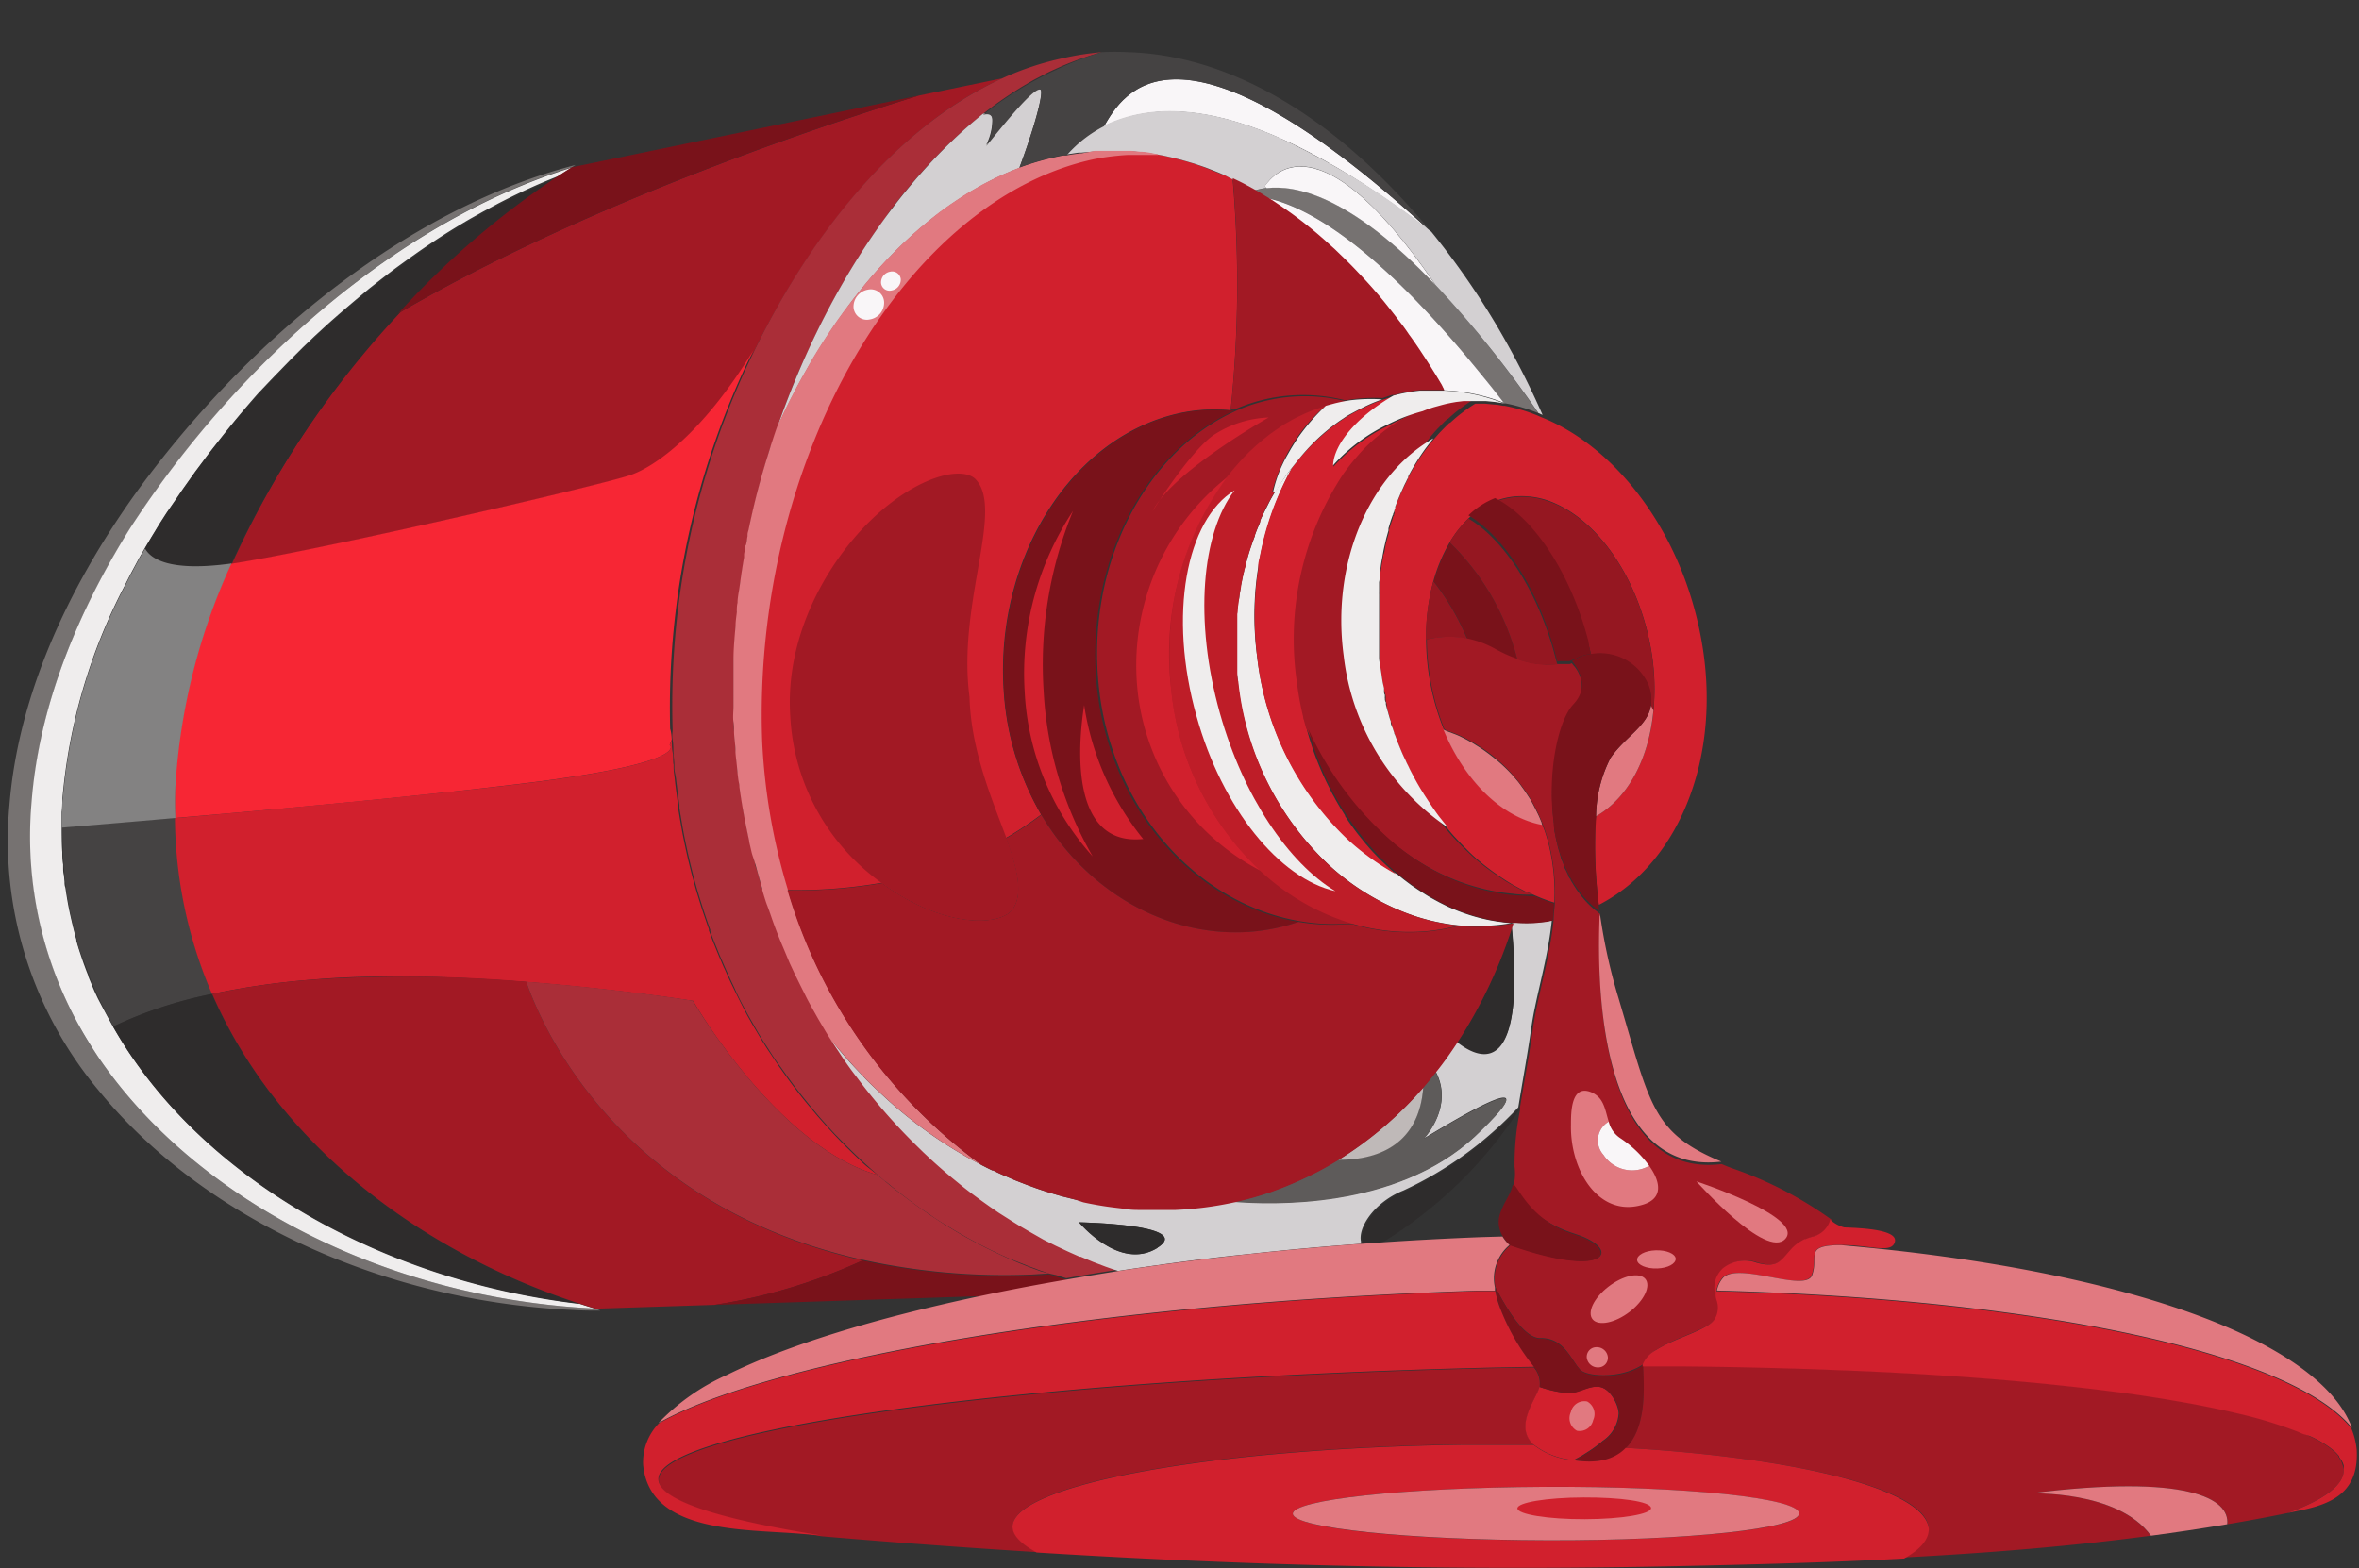 <svg xmlns="http://www.w3.org/2000/svg" viewBox="-0.647 -4.23 191.167 127.1"><rect x="-0.647" y="-4.23" width="191.167" height="127.1" fill="#333333" stroke="none"/><title>Depositphotos_86025594_06</title><g data-name="Layer 2"><g data-name="—ÎÓÈ_2"><path d="M122.31 49.21a11 11 0 0 1-1.83-.82 8 8 0 0 0-2.21-.83 20.09 20.09 0 0 0-2.73-4.67 13 13 0 0 1 1.25-3l.07-.12a20.08 20.08 0 0 1 5.45 9.44z" fill="#79121a"/><path d="M122.2 70.56h-.23a14 14 0 0 1-1.61.21 16.07 16.07 0 0 1-2.81 0 16.74 16.74 0 0 1-4.55-1.12 19.63 19.63 0 0 1-6-3.81 23.82 23.82 0 0 1-7.33-14.74c0-.27-.06-.54-.08-.81s0-.29 0-.43v-4.23c0-.21 0-.41.06-.61s0-.39.08-.59.05-.39.09-.58.06-.35.08-.52l.1-.51c.05-.26.11-.51.17-.76 0-.11 0-.21.08-.32l.21-.79c.07-.26.18-.62.29-.92.09-.26.18-.52.28-.77v-.06l.08-.22c.08-.22.17-.43.26-.64l.09-.21v-.11c.09-.22.19-.43.29-.63l.42-.84c.14-.28.29-.54.45-.81a19.75 19.75 0 0 1 1.38-1.99l.11-.15a25 25 0 0 0-2.88 15.4 24 24 0 0 0 7.38 14.76 20.14 20.14 0 0 0 4 2.89l.08.07.45.36.6.45.49.33.56.36.24.15.25.15.36.2.35.19.72.36.37.16.37.15a15 15 0 0 0 2.65.78l.58.1.59.08a6.46 6.46 0 0 0 .67.05z" fill="#efeded"/><path d="M98.65 10l.59.27a98.51 98.51 0 0 1-.16 18.75 13.64 13.64 0 0 0-3.36.09c-9.21 1.45-15.93 11.76-15 23.06a22.65 22.65 0 0 0 3 9.62 28.74 28.74 0 0 1-2.85 1.9c.89 2.51 1.42 4.53.48 5.81-1.11 1.3-5.11 1.29-9.32-1.35-.41-.25-.82-.53-1.23-.83a39.7 39.7 0 0 1-7.65.58 49.45 49.45 0 0 1-2.1-12.05c-.8-22.9 11.64-44.06 27-47.25a20.23 20.23 0 0 1 2.63-.32h2.43l.43.08.58.13.61.15.62.17.64.19.48.16c.26.09.52.18.79.29.55.23.97.4 1.39.55z" fill="#d1202d"/><path d="M124.13 108.05v.12c-.31 1.07-2.08 3.2-.49 4.67h-5.57c-20.52.26-36.92 3.28-36.64 6.73.06.68.73 1.33 1.95 2q-8.69-.54-17.41-1.28c-8.18-1.31-13.08-2.83-13.23-4.5-.38-4.14 29.93-8.23 67.63-9.13l3.28-.06a2 2 0 0 1 .48 1.45z" fill="#a21924"/><path d="M124 29.25a13.77 13.77 0 0 0-2.67-.79l-.14-.05c-.56-.73-1.15-1.48-1.77-2.25-4.76-5.88-10.93-12.29-16.42-14.08-.35-.12-.71-.21-1.06-.29l-.47-.29-.46-.27a5.66 5.66 0 0 1 1-.22c2.26-.26 6.64.49 13.67 7.84a88 88 0 0 1 8.32 10.4z" fill="#767271"/><path d="M115.33 14.56C100.48 3.19 93 4 88.82 6c1.55-2.65 5.86-10.23 26.18 8.28l.26.24z" fill="#f9f6f8"/><path d="M80.57 2.12C72.47 5.82 65.51 14 60.48 24.2c-4.12 6.69-8 9.46-10 10.11-2.26.74-22.55 5.48-31.22 7l-1.12.18a76 76 0 0 1 13.49-20.32c14.12-8.27 32-14.51 42.21-17.66z" fill="#a21924"/><path d="M47.61 101.84l.39.16c-.73 0-1.45 0-2.17-.05-15.9-.73-30.29-7.73-38.51-17.83A31.58 31.58 0 0 1 .12 61c.71-8.77 4.63-17.4 10.16-25.16 8.83-12.19 21.12-22.31 34-26.22.57-.17 1.14-.33 1.71-.48l-.28.18c-13.84 4.28-27 15.7-35.75 29.21-4.42 7-7.45 14.54-8 22.25A31.66 31.66 0 0 0 7.3 81.42C15.09 92.9 30.45 101 47.57 101.83z" fill="#767271"/><path d="M46.27 101.43c.43.14.87.28 1.3.4C30.45 101 15.09 92.9 7.3 81.42c-.28-.42-.55-.84-.81-1.27a31.6 31.6 0 0 1-4.58-19.34c.59-7.71 3.63-15.27 8-22.25C18.67 25.05 31.85 13.63 45.7 9.35c-.35.21-.7.44-1.05.67q-2.19.86-4.33 1.94l-.53.27-1.29.69-1 .56q-2.32 1.34-4.55 2.92l-.62.44-.62.45c-.62.45-1.23.92-1.84 1.4l-.61.48c-1.2 1-2.39 2-3.55 3.05l-.88.81-.93.89-.47.47-.56.56-.41.42-.69.71-.53.55-.95 1Q18.55 29.6 17 31.59l-.4.51c-.26.33-.51.66-.76 1l-.68.91-1 1.41-.62.91-.69 1-.36.56-.13.2c-.15.24-.3.48-.44.72-.29.47-.56.93-.84 1.4l-.47.82-.39.73c-.14.26-.28.52-.41.78l-.4.79a45.72 45.72 0 0 0-5 17.16c0 .37 0 .73-.06 1.1v1.24c0 .68 0 1.35.05 2 0 .32 0 .65.07 1v.22c0 .22 0 .44.06.65l.05.5c0 .17 0 .34.07.51.11.77.24 1.53.41 2.28s.3 1.3.48 1.94v.09c.09.31.18.62.28.92s.24.73.37 1.08.19.52.3.78a.2.2 0 0 0 0 .06c.12.31.25.61.38.92s.27.62.42.93q.6 1.15 1.23 2.29c6.74 11.85 21.18 20.48 37.74 22.45z" fill="#efeded"/><path d="M16.55 76.33a34.29 34.29 0 0 0-8 2.64q-.63-1.11-1.17-2.26c-.14-.31-.28-.61-.42-.93s-.26-.61-.38-.92a.2.2 0 0 1 0-.06l-.3-.78c-.1-.26-.28-.72-.42-1.08s-.2-.61-.28-.92v-.09c-.18-.64-.34-1.29-.48-1.94s-.3-1.51-.41-2.28c0-.17 0-.34-.07-.51l-.05-.5c0-.21 0-.43-.06-.65v-.22c0-.32-.05-.65-.07-1 0-.66-.06-1.33-.05-2 1.76-.15 5.08-.42 9.19-.78a36.68 36.68 0 0 0 2.97 14.28z" fill="#454343"/><path d="M46.26 101.42c-16.56-2-31-10.61-37.74-22.45a34.24 34.24 0 0 1 8-2.64C21.59 87.95 32.73 97 46.26 101.42z" fill="#2e2c2c"/><path d="M11.09 40.25c.27-.47.55-.94.84-1.4q.21-.36.44-.72l.13-.2.36-.56.69-1 .62-.91 1-1.41.68-.91c.25-.34.5-.67.76-1l.4-.51q1.56-2 3.27-3.87l.95-1 .53-.55.69-.71.41-.42.56-.56.47-.47.93-.89.88-.81a77.42 77.42 0 0 1 3.55-3.05l.61-.48c.61-.48 1.22-.95 1.84-1.4l.62-.45.62-.44q2.24-1.58 4.55-2.92l1-.56 1.29-.69.53-.27q2.14-1.08 4.33-1.94A76 76 0 0 0 18.1 41.46c-5.1.71-6.59-.46-7.01-1.21z" fill="#2e2c2c"/><path d="M70.47 91c-8.13-2.29-15-14.13-14.94-14.11s-17.89-2.86-31-1.71a62.32 62.32 0 0 0-8 1.15 36.68 36.68 0 0 1-3-14.25c7.92-.69 18.8-1.69 27.17-2.67 14.89-1.74 12.92-3.26 12.93-3.26l.17-.43c0 .36 0 .72.07 1.09s0 .63.07.94v.23c0 .3.06.6.09.9s.07.65.12 1 .09.73.15 1.09v.24c.06.41.13.81.2 1.21s.15.87.24 1.29c.17.85.36 1.7.57 2.52.11.45.24.91.36 1.35s.22.76.34 1.14.25.81.39 1.21.26.77.4 1.15v.11c.14.37.27.75.42 1.11s.31.78.48 1.16.24.58.38.86c.21.48.42.95.65 1.41.33.69.67 1.36 1 2l.18.34c.17.3.34.61.52.91s.48.82.73 1.22.36.58.56.87.39.59.59.88l.15.22.64.9q.34.48.7.94.6.8 1.25 1.56l.57.68.63.71.64.7.66.69c.13.14.27.28.42.42l.51.5.61.58c.16.16.34.32.52.47z" fill="#d1202d"/><path d="M69.28 97.93a45.28 45.28 0 0 1-12 3.6l-9.63.31c-.44-.12-.87-.26-1.3-.4C32.73 97 21.59 87.95 16.55 76.33a62.32 62.32 0 0 1 8-1.15 114.2 114.2 0 0 1 17.45.16c1.58 4.56 8.19 18.27 27.28 22.59z" fill="#a21924"/><path d="M88.64 0a24.25 24.25 0 0 0-3.7 1.34c-.31.14-.62.28-.92.44l-.9.47-.69.4-.2.12-.17.1-.54.34-.3.2a29.81 29.81 0 0 0-2.43 1.77l-.68.56c-.62.53-1.24 1.09-1.84 1.67l-.65.64-.14.15c-.24.24-.46.48-.7.73-.26.27-.51.55-.76.83-.25.29-.5.57-.75.86-.24.28-.47.56-.7.84l-.07.09-.68.86c-.24.31-.48.63-.71 1l-.29.41c-.37.51-.73 1-1.08 1.54a62.24 62.24 0 0 0-4.88 8.8c-.15.33-.31.67-.46 1-.38.85-.74 1.72-1.08 2.6s-.62 1.65-.91 2.49c-.13.36-.25.73-.37 1.1l-.24.65q-.15.46-.28.92c-.06.21-.13.41-.18.61q-.74 2.47-1.27 5.08l-.1.48a.83.83 0 0 0 0 .11c-.06.27-.11.54-.16.82a1.55 1.55 0 0 0 0 .21c0 .17-.06.34-.09.51-.08.46-.16.91-.23 1.37s-.14.9-.19 1.34-.1.8-.15 1.2c0 .2 0 .41-.06.61s0 .12 0 .18c0 .35-.06.71-.1 1.06-.08 1-.14 1.91-.17 2.87v3.28a1.39 1.39 0 0 0 0 .14v1.46c0 .46 0 .74.06 1.11.06.88.13 1.74.23 2.6 0 .19 0 .37.06.55.11.94.25 1.88.41 2.8 0 .25.08.48.13.72q.17 1 .39 1.92c.08.35.16.69.24 1l.21.81c0 .19.1.38.15.56.13.45.25.89.38 1.33s.28.88.42 1.31.24.69.36 1 .23.63.34.94.24.62.37.94.28.68.42 1l.38.86.43.92c.14.31.29.61.45.91l.4.8c.17.33.35.66.53 1l.49.87.49.83c.16.28.33.56.51.83.22.34.44.68.66 1q.64 1 1.31 1.87l.57.75a47.4 47.4 0 0 0 4.53 5.1l.47.46.62.58q.84.77 1.71 1.49l.55.45.33.27c.53.42 1.06.81 1.6 1.2l.59.42.7.48.79.5c.31.2.62.39.93.58l.91.53 1 .57c.33.17.66.34 1 .5l1 .47 1 .45 1 .42c.34.13.68.26 1 .38l.51.18.49.17c-1.43.22-2.82.45-4.18.69l-.17-.05-.64-.2-.54-.12-.74-.25-1-.37-.85-.34-.82-.32-.63-.29c-.62-.29-1.24-.59-1.85-.92l-.61-.33c-.4-.22-.8-.45-1.21-.69l-.57-.35c-.49-.3-1-.6-1.43-.93-1-.64-1.9-1.33-2.81-2.05l-.73-.6-.16-.1-.52-.46-.74-.66-.52-.47-.61-.58-.51-.5-.42-.42-.68-.69-.64-.7-.63-.71-.57-.68q-.64-.77-1.25-1.56c-.24-.31-.47-.62-.7-.94s-.43-.6-.64-.9l-.15-.19c-.2-.29-.4-.58-.59-.88s-.37-.58-.56-.87-.5-.81-.73-1.22-.35-.61-.52-.91c-.06-.11-.13-.22-.18-.34-.37-.66-.71-1.33-1-2-.23-.47-.44-.93-.65-1.41-.13-.28-.25-.57-.38-.86s-.32-.77-.48-1.16-.29-.74-.42-1.11v-.11c-.14-.38-.27-.77-.4-1.15s-.26-.8-.39-1.21-.23-.76-.34-1.14-.25-.9-.36-1.35c-.21-.83-.4-1.67-.57-2.52-.09-.43-.17-.86-.24-1.29s-.14-.8-.2-1.21v-.24c-.05-.36-.11-.72-.15-1.09s-.08-.64-.12-1S54 58.28 54 58v-.23c0-.31-.05-.62-.07-.94s0-.72-.07-1.09 0-.57 0-.85a65.44 65.44 0 0 1 6.62-30.69c5-10.25 12-18.38 20.09-22.08a23.82 23.82 0 0 1 5-1.65A22.08 22.08 0 0 1 88.64 0z" fill="#aa2e38"/><path d="M124.36 29.4l-.34-.15a87.78 87.78 0 0 0-8.34-10.39c-10.16-14.92-13.75-8-13.83-8l.15.14a5.64 5.64 0 0 0-1 .22c-.29-.16-.58-.32-.87-.47s-.58-.29-.87-.43l-.61-.32c-.41-.19-.84-.36-1.26-.52-.26-.11-.53-.2-.79-.29l-.48-.16-.64-.19-.62-.17-.61-.15-.58-.13-.43-.08c-.47-.08-.94-.15-1.4-.2l-.71-.07h-2.98l-1.15.1h-.23l-1 .15a10.2 10.2 0 0 1 3-2.32C91.61 4.59 96 3.85 103 6.92a61.28 61.28 0 0 1 12.35 7.64 63.49 63.49 0 0 1 5.57 8.07 68.83 68.83 0 0 1 3.44 6.77z" fill="#d3d0d2"/><path d="M121.21 28.41a14.59 14.59 0 0 0-4.82-1l-.18-.31-.45-.75-.46-.74q-.4-.63-.81-1.25t-.8-1.16l-.12-.16c-.23-.33-.47-.66-.72-1l-.11-.14c-.27-.36-.55-.72-.83-1.07l-.39-.49-.4-.48-.58-.67-.6-.66-.52-.55c-.38-.41-.76-.8-1.16-1.18l-.57-.55-.11-.11-1-.9-.13-.11c-.36-.31-.73-.62-1.09-.91-.2-.16-.39-.32-.6-.47l-.6-.45c-.4-.29-.79-.57-1.2-.84l-.51-.34-.5-.32c.35.08.71.18 1.06.29 5.48 1.79 11.66 8.2 16.42 14.08.63.76 1.22 1.51 1.78 2.24z" fill="#f9f6f8"/><path d="M125.17 70.38c-.18 0-.36.07-.55.09l-.72.08a12.41 12.41 0 0 1-1.69 0h-.23l-.11.35c1.1 11.85-2.35 10.86-4.4 9.26-.56.85-1.14 1.68-1.77 2.46 1.44 2.71-.73 5.18-.94 5.41.47-.26 11.49-7.16 4.14-.2-6.45 6-16.71 5.53-19.53 5.31a28 28 0 0 1-4.78.62H91.8c-.43 0-.87 0-1.3-.09l-1-.12c-.8-.1-1.59-.24-2.38-.41l-.63-.14-1-.25q-1.1-.3-2.19-.68l-.69-.25-.9-.35-.17-.07-.81-.35c-.31-.13-.61-.27-.9-.42h-.07c-.29-.13-.57-.28-.86-.43a36.44 36.44 0 0 1-6.62-4.42q-.65-.54-1.27-1.12l-.24-.22c-.49-.46-1-.92-1.44-1.4l-.72-.76c-.46-.49-.9-1-1.33-1.51l-.63-.77c.22.34.44.68.66 1q.64 1 1.31 1.87l.57.75a47.4 47.4 0 0 0 4.53 5.1l.47.46.62.58q.84.77 1.71 1.49l.55.45.33.27c.53.42 1.06.81 1.6 1.2l.59.42.7.48.79.5c.31.2.62.39.93.58l.91.53 1 .57 1 .5 1 .47.92.41h.09l1 .42 1 .38.51.18.51.17c3.38-.51 6.92-1 10.59-1.37q4.43-.49 9.1-.83a.44.44 0 0 1 0-.12.31.31 0 0 1 0-.07c-.21-1 .78-2.74 2.75-3.81a6.54 6.54 0 0 1 .69-.32 30 30 0 0 0 9.31-6.74c.34-2.08.77-4.43 1.06-6.48.36-2.55 1.33-5.48 1.66-8.7zm-32 26.53c-3.08 1.92-6.35-2.07-6.35-2.07s9.38.16 6.31 2.07z" fill="#d3d0d2"/><path d="M81.95 9.39c-8.18 3.12-15.05 11-19.6 21C66.06 19.7 72 10.63 79 5c.48-.12.81 0 .77.53a4.48 4.48 0 0 1-.51 2c.86-1.05 3.88-4.9 4.4-4.56.34.31-.66 3.64-1.71 6.42z" fill="#d3d0d2"/><path d="M93.19 8.33h-2.44a20.23 20.23 0 0 0-2.63.32c-15.4 3.19-27.84 24.35-27 47.25a49.4 49.4 0 0 0 2.1 12.05 42.36 42.36 0 0 0 15.7 22.26 36.44 36.44 0 0 1-6.62-4.42q-.65-.54-1.27-1.12l-.24-.22c-.49-.45-1-.92-1.44-1.4l-.72-.76c-.45-.49-.89-1-1.33-1.51l-.65-.78q-.27-.42-.51-.83l-.49-.83-.49-.87c-.18-.33-.36-.65-.53-1l-.4-.8c-.15-.3-.3-.61-.45-.91l-.43-.92L63 73c-.14-.34-.29-.68-.42-1s-.25-.62-.37-.94-.23-.62-.34-.94-.24-.69-.36-1-.26-.79-.38-1.19v-.12c-.13-.44-.26-.89-.38-1.33l-.17-.62-.28-.86c-.09-.34-.16-.69-.24-1v-.08q-.18-.84-.35-1.7c-.17-.88-.32-1.77-.44-2.68 0-.18-.05-.36-.08-.55s-.08-.65-.11-1-.1-.83-.13-1.26v-.12c0-.4-.07-.81-.1-1.22s0-.74-.06-1.11 0-.85 0-1.28V49.35c0-1 .09-1.91.17-2.87 0-.36.06-.71.1-1.06v-.18c0-.06 0-.4.06-.6 0-.4.09-.81.15-1.21s.12-.9.19-1.34c.06-.39.12-.77.19-1.15v-.23c0-.08.06-.32.08-.47s0-.2.06-.29.09-.49.14-.73a.83.83 0 0 1 0-.11c0-.16.07-.32.1-.48.27-1.29.57-2.57.92-3.83q.17-.62.35-1.22c.15-.52.31-1 .48-1.57.05-.18.11-.35.17-.53.12-.37.24-.73.37-1.1.29-.64.59-1.27.9-1.9.1-.21.21-.42.32-.62l.13-.26c.14-.27.28-.54.43-.81s.32-.59.49-.88l.51-.91q.78-1.31 1.61-2.54l.46-.68.1-.14.44-.61.16-.21.43-.57.16-.21.51-.64.59-.73.6-.7c.41-.46.82-.92 1.24-1.35l.52-.53.17-.17.49-.48.1-.09.65-.6.65-.57.69-.57.58-.46q.61-.47 1.24-.9l.36-.24c.4-.27.81-.53 1.23-.78l.42-.24.42-.24.62-.32.71-.35.37-.17.8-.34.51-.2a22.06 22.06 0 0 1 3.61-1h.23c.37-.07.74-.12 1.11-.17H87l1.07-.2h2.98l.71.07c.47 0 .94.12 1.4.2z" fill="#e17980"/><path d="M53.79 55.71l-.17.43s2 1.52-12.93 3.26c-8.36 1-19.25 2-27.17 2.67v-2.6a50.63 50.63 0 0 1 4.53-18l1.12-.18c8.67-1.5 29-6.24 31.22-7 2-.65 5.93-3.41 10-10.11a65.44 65.44 0 0 0-6.73 30.66c.1.31.11.59.13.87z" fill="#f72634"/><path d="M13.57 59.47q-.06 1.31 0 2.6c-4.11.36-7.43.64-9.19.78v-1.24c0-.37 0-.73.06-1.1a45.72 45.72 0 0 1 5-17.16l.4-.79.41-.78.39-.73.47-.82c.43.8 1.92 1.92 7 1.21a50.61 50.61 0 0 0-4.54 18.03z" fill="#838282"/><path d="M84.41 99c-.52 0-1.07.06-1.65.08a53.68 53.68 0 0 1-13.48-1.2C50.19 93.61 43.58 79.9 42 75.34c7.54.57 13.5 1.54 13.5 1.54S62.34 88.71 70.47 91l.54.46.14.11c.24.21.48.4.73.6.92.72 1.85 1.41 2.81 2.05.48.33.95.63 1.43.93l.57.35c.4.24.8.47 1.21.69l.61.33c.61.33 1.23.63 1.85.92l.63.29.85.37.85.34 1 .37z" fill="#aa2e38"/><path d="M85.86 99.5q-3.61.62-6.93 1.32l-21.69.71a45.32 45.32 0 0 0 12-3.6 53.68 53.68 0 0 0 13.48 1.2c.58 0 1.13 0 1.65-.08l.64.21.64.2z" fill="#79121a"/><path d="M73.84 3.51c-10.25 3.15-28.09 9.4-42.21 17.66A69 69 0 0 1 44.64 10c.35-.23.7-.45 1.05-.67z" fill="#79121a"/><path d="M71 20.25a1.38 1.38 0 0 1-1.16 1.41 1.08 1.08 0 0 1-1.32-1 1.4 1.4 0 0 1 1.15-1.41 1.08 1.08 0 0 1 1.33 1z" fill="#f9f6f8"/><path d="M72.35 18.41a.89.89 0 0 1-.74.9.69.69 0 0 1-.86-.62.89.89 0 0 1 .74-.9.7.7 0 0 1 .86.62z" fill="#f9f6f8"/><path d="M115.29 14.52l-.26-.24C94.68-4.23 90.37 3.35 88.82 6a10.22 10.22 0 0 0-3 2.33h-.23a22.06 22.06 0 0 0-3.61 1C83 6.61 84 3.28 83.68 3.05c-.52-.34-3.53 3.5-4.4 4.56a4.48 4.48 0 0 0 .51-2c0-.55-.29-.65-.77-.53a29 29 0 0 1 5.92-3.65A24.4 24.4 0 0 1 88.64 0a21.07 21.07 0 0 1 2.12 0c8 .23 16.14 4.92 23.23 13 .44.48.88 1 1.3 1.52z" fill="#454343"/><path d="M115.67 18.86c-7-7.35-11.41-8.1-13.67-7.84l-.16-.17c.08.06 3.67-6.92 13.83 8.01z" fill="#f9f6f8"/><path d="M93.13 96.91c-3.08 1.92-6.35-2.07-6.35-2.07s9.42.16 6.35 2.07z" fill="#2e2c2c"/><path d="M122.8 85.2l-.38.58a35.2 35.2 0 0 1-11.1 10.73l-1.56.11a.44.44 0 0 1 0-.12.31.31 0 0 1 0-.07c-.21-1 .78-2.74 2.75-3.81a6.54 6.54 0 0 1 .69-.32 30 30 0 0 0 9.31-6.74z" fill="#2e2c2c"/><path d="M118.89 87.88c-6.45 6-16.71 5.53-19.53 5.31.45-.1.89-.21 1.33-.33l.46-.13.59-.18.58-.19.57-.21.57-.22q1.14-.45 2.23-1l.51-.26c.55-.29 1.08-.59 1.61-.92 2.43 0 6.51-.7 6.88-5.88.35-.39.68-.8 1-1.22 1.44 2.71-.73 5.18-.94 5.41.47-.24 11.49-7.13 4.14-.18z" fill="#5e5b5a"/><path d="M114.69 83.89c-.37 5.18-4.45 5.91-6.88 5.88a29.93 29.93 0 0 0 6.88-5.88z" fill="#bfb9b8"/><path d="M121.86 71c1.1 11.85-2.35 10.86-4.4 9.26a38.92 38.92 0 0 0 4.4-9.26z" fill="#2e2c2c"/><path d="M104.59 70.49a15.71 15.71 0 0 1-3.84.8c-6.93.54-13.38-3.37-17-9.47a22.65 22.65 0 0 1-3-9.62c-.91-11.29 5.81-21.61 15-23.06a13.64 13.64 0 0 1 3.36-.09h.3l-.32.15C92 32.58 87.28 41.56 88.23 51.34a23.78 23.78 0 0 0 1.05 5c2.4 7.45 8.34 12.97 15.31 14.15z" fill="#79121a"/><path d="M87.9 65.18a21.57 21.57 0 0 1-5.51-13.36 23.84 23.84 0 0 1 3.92-14.64 32.82 32.82 0 0 0-2.38 14.64 29.9 29.9 0 0 0 3.97 13.36z" fill="#d1202d"/><path d="M108.37 28.34l-.4.08-.39.09-.52.14-.25.07-.29.09a13.09 13.09 0 0 0-1.46.56l-.4.19q-.39.19-.76.4l-.39.22c-.36.21-.7.44-1 .69-.17.12-.33.24-.49.37l-.22.17-.42.36c-.18.16-.37.32-.54.49a4.62 4.62 0 0 0-.34.33l-.33.33-.41.45-.45.52-.47.59c-.23.29-.44.59-.65.9l-.44.68c-.15.23-.29.46-.42.7s-.27.48-.4.72-.25.49-.38.74l-.35.76-.22.52v.12c0 .11-.09.23-.13.34l-.16.43a23.64 23.64 0 0 0-.82 2.8c0 .16-.08.33-.11.49-.09.4-.16.81-.23 1.22 0 .25-.08.5-.11.74s-.06.52-.09.78v.31c0 .27 0 .54-.06.8s0 .5 0 .76a.58.58 0 0 0 0 .06.27.27 0 0 1 0 .07v.57q0 .92.08 1.86c0 .28 0 .57.08.85a23.24 23.24 0 0 0 7.19 14.62 19 19 0 0 0 7.47 4.3h-.4a16.14 16.14 0 0 1-3.95-.18c-7-1.18-12.92-6.7-15.3-14.13a23.78 23.78 0 0 1-1.05-5c-1-9.77 3.75-18.76 10.82-22.1l.32-.15a13.77 13.77 0 0 1 9-.74z" fill="#a21924"/><path d="M117.55 70.79a15.67 15.67 0 0 1-2.76.47 16.34 16.34 0 0 1-5.85-.62 19 19 0 0 1-7.47-4.3 23.24 23.24 0 0 1-7.2-14.64 25.78 25.78 0 0 1-.15-3.35 24 24 0 0 1 4-13c.21-.31.42-.6.65-.9l.47-.59.45-.52.41-.45.33-.33a4.62 4.62 0 0 1 .34-.33c.18-.17.36-.34.54-.49l.42-.36.22-.17c.16-.13.32-.26.49-.37.34-.25.68-.48 1-.69l.39-.22q.37-.22.76-.4l.4-.19a13.09 13.09 0 0 1 1.46-.56l.29-.09a13.79 13.79 0 0 0-4.29 6.95h.2c-.15.26-.31.54-.45.81s-.29.55-.42.84-.2.42-.29.63v.11l-.09.21c-.09.21-.18.43-.26.64l-.08.22a.23.23 0 0 0 0 .06c-.1.25-.19.51-.28.77-.1.3-.2.61-.29.92s-.15.52-.21.79c0 .11-.05.21-.08.32-.06.25-.12.5-.17.76l-.1.51c0 .17-.06.35-.08.52s-.07.38-.09.58-.05.39-.08.59 0 .4-.06.61v4.66c0 .14 0 .54.08.81a23.83 23.83 0 0 0 7.3 14.84 19.63 19.63 0 0 0 6 3.81 16.77 16.77 0 0 0 4.55 1.14z" fill="#be1d28"/><path d="M114.66 29.12h-.09l-.42.19a10.49 10.49 0 0 0-1.08.56l-.33.2c-.25.16-.5.32-.74.5l-.38.29a14.81 14.81 0 0 0-1.84 1.71l-.26.3-.52.63-.14.18c-.15.2-.3.39-.43.59l-.28.41c-.05.08-.11.16-.15.24s-.25.39-.36.59l-.31.54a20.71 20.71 0 0 0-1.33 2.81c-.06.13-.1.26-.15.4l-.09.25c-.1.28-.19.58-.28.87s-.09.3-.13.45a23.81 23.81 0 0 0-.61 2.77c0 .17-.05.34-.08.52s-.07.56-.1.84 0 .4-.06.6 0 .6-.06.9v2.9a.36.36 0 0 1 0 .06c0 .27 0 .54.07.81a.77.77 0 0 0 0 .12c0 .29.06.58.1.88s.08.58.13.86v.22c0 .25.09.5.14.74a.4.4 0 0 0 0 .07c0 .21.08.41.13.62v.16c0 .11 0 .21.08.31s.11.45.17.66 0 0 0 .05c.07.25.14.5.22.75s.16.51.24.76a24.796 24.796 0 0 0 .91 2.27c.1.22.18.39.28.59l.42.84.16.28c.09.19.2.36.3.54l.16.27.4.64v.06c.18.27.36.54.55.8s.38.52.59.78l.54.67.15.17c.17.2.34.39.52.58l.06.06c.21.22.42.44.64.65s.72.67 1.09 1a20.07 20.07 0 0 1-4-2.89A24 24 0 0 1 101.23 49a26.36 26.36 0 0 1-.12-5.35c.05-.6.12-1.18.21-1.76v-.29c0-.28.1-.56.15-.83a23.39 23.39 0 0 1 2.6-7.11l.2-.25.28-.35a16.85 16.85 0 0 1 1.84-1.92l.31-.27.36-.3c.37-.29.74-.57 1.13-.82.2-.14.42-.27.63-.39s.63-.36 1-.52a12.74 12.74 0 0 1 1.54-.65l.48-.16.29-.09h.19c-2.9 1.65-4.84 3.91-4.91 5.66a14 14 0 0 1 4.46-3.33 15.08 15.08 0 0 1 2.79-1.15z" fill="#d1202d"/><path d="M110.92 49.18c0 .23.05.46.09.69s.1.64.15 1 .1.54.16.8.08.37.12.55a.17.17 0 0 0 0 .06.29.29 0 0 0 0 .09.27.27 0 0 0 0 .12c0 .11 0 .22.08.34v.16c.06.23.12.46.19.69a1 1 0 0 0 .05.18c0 .17.1.34.16.52a.32.32 0 0 0 0 .1c0 .13.08.26.13.38s.08.25.13.38l.07.2c.2.56.42 1.1.65 1.63l.14.3.08.16c.05.12.11.25.17.36l.08.16c.09.2.19.39.29.58s.28.53.43.79.27.47.42.69l.08.14q.2.34.43.66c.32.49.66 1 1 1.4.18.23.36.45.54.67s.47.55.72.81l.32.34c.12.12.23.24.35.35.35.35.71.68 1.07 1l.39.32.14.11.17.13.36.27.55.39.56.37c.19.13.38.24.57.35l.58.32.52.27h.07l.6.27h-.12c-.49 0-1 0-1.44-.07a15.82 15.82 0 0 1-2.38-.39c-.46-.11-.91-.24-1.34-.38a17.51 17.51 0 0 1-3.84-1.8c-.27-.17-.54-.34-.81-.53l-.4-.28c-.25-.19-.51-.38-.75-.57a26.81 26.81 0 0 1-7.27-9.52 25.54 25.54 0 0 1-.73-3.65 24.29 24.29 0 0 1 3.73-16.86 16.86 16.86 0 0 1 1.1-1.41l.26-.3a14.81 14.81 0 0 1 1.84-1.71c.12-.1.25-.2.38-.29s.49-.34.74-.5l.33-.2a10.49 10.49 0 0 1 1.08-.56l.42-.19.5-.19.45-.15.25-.07.51-.14.32-.08.39-.08.4-.07.58-.07a10 10 0 0 1 1-.05 12 12 0 0 0-1.07.74c-.17.13-.34.26-.5.4s-.31.27-.46.41h-.05c-.15.14-.31.29-.45.44l-.35.36c-.2.21-.39.43-.57.65l-.33.42-.3.39a18.24 18.24 0 0 0-1.41 2.28v.08a3.27 3.27 0 0 0-.17.34c-.08.15-.15.29-.22.45s-.16.34-.23.51l-.08.19-.08.19-.27.68a.47.47 0 0 0 0 .12l-.07.18v.07c0 .06-.05.13-.07.19s0 .11-.06.17l-.09.26c-.09.25-.16.51-.24.77v.17l-.15.54c-.05.18-.08.33-.12.5s-.11.46-.15.69a3.84 3.84 0 0 0-.07.38c-.05.25-.1.51-.13.76s-.06.42-.09.62a1.17 1.17 0 0 0 0 .14v.11s0 .3-.05.45v.79a.58.58 0 0 0 0 .1.39.39 0 0 0 0 .08v4.88c0 .33.01.43.02.51z" fill="#a21924"/><path d="M94.27 51.7a23.24 23.24 0 0 0 7.19 14.62 18.67 18.67 0 0 1-9.92-14.58 19.45 19.45 0 0 1 7.24-17.27 24.13 24.13 0 0 0-4.51 17.23z" fill="#d1202d"/><path d="M92 63.78h-.08c-6.48.6-4.93-9.41-4.71-10.86A22.65 22.65 0 0 0 92 63.78z" fill="#d1202d"/><path d="M92.77 37.18s2.88-4.64 4.86-6.1a8.72 8.72 0 0 1 4.53-1.47s-7.79 4.39-9.39 7.57z" fill="#d1202d"/><path d="M107.57 68c-4.51-1-9.17-6.68-11.25-14.17C94 45.6 95.48 37.9 99.4 35.51c-2.66 3.44-3.31 10.53-1.18 18.1 1.89 6.71 5.54 12.1 9.35 14.39z" fill="#efeded"/><path d="M111.36 28.14a12.74 12.74 0 0 0-1.54.65c-.33.16-.65.33-1 .52s-.42.25-.63.39c-.39.25-.76.53-1.13.82l-.36.3-.31.27a16.6 16.6 0 0 0-1.8 1.91l-.28.35-.2.25-.11.13a19.57 19.57 0 0 0-1.28 1.92h-.2a10.7 10.7 0 0 1 1.16-3l.32-.56.28-.45.19-.29.11-.16a16.55 16.55 0 0 1 2.21-2.53l.25-.07.52-.14.39-.09.4-.08.36-.06a13.63 13.63 0 0 1 2.65-.08z" fill="#efeded"/><path d="M121.34 28.46h-.12l-.72-.11-.72-.07h-1.84l-.58.07-.4.07-.39.08-.32.08-.51.14-.25.07-.45.15-.41.16a15 15 0 0 0-2.79 1.06 14 14 0 0 0-4.46 3.33c.07-1.76 2-4 4.9-5.66.33-.09.66-.17 1-.23l.54-.1.6-.07h1.9a14.61 14.61 0 0 1 4.82 1z" fill="#efeded"/><path d="M137.22 47.58c1.72 9.44-1.75 17.92-7.93 21.33l-.37.2a38 38 0 0 1-.3-5.46c0-.61 0-1.19.08-1.73 2.54-1.43 4.28-4.62 4.65-8.58a18.59 18.59 0 0 0-.21-5c-1-5.62-4.14-10.13-7.68-11.73a6.52 6.52 0 0 0-3.57-.58 6 6 0 0 0-1.37.35 6.62 6.62 0 0 0-2.16 1.4 9.16 9.16 0 0 0-1.52 1.93l-.07.13a12.94 12.94 0 0 0-1.25 3 17.47 17.47 0 0 0-.6 4.74 19.88 19.88 0 0 0 1.42 7.28c1.68 4.13 4.7 7.13 8 7.73 0 .12.09.24.13.36a12.84 12.84 0 0 1 .42 1.41 16.62 16.62 0 0 1 .42 4.57l-.38-.12-.15-.05-.53-.2-.52-.22-.6-.27h-.07l-.52-.27-.58-.31-.57-.35-.56-.37-.55-.39-.36-.27-.17-.13-.14-.11-.39-.32c-.37-.31-.73-.64-1.07-1-.12-.11-.23-.23-.35-.35l-.32-.34c-.25-.26-.49-.53-.72-.81s-.36-.44-.54-.67c-.35-.45-.69-.92-1-1.4l-.43-.66-.08-.14c-.14-.23-.28-.46-.42-.7s-.29-.52-.42-.79-.2-.38-.29-.58l-.08-.15-.17-.36-.08-.16-.14-.3c-.23-.54-.45-1.08-.65-1.63 0-.07-.05-.13-.07-.2s-.09-.25-.13-.38-.09-.25-.13-.38a.37.37 0 0 1 0-.1 5.29 5.29 0 0 1-.16-.52 1.15 1.15 0 0 1-.05-.18c-.07-.23-.13-.46-.19-.69v-.16c0-.12-.06-.23-.08-.34a.29.29 0 0 1 0-.12.26.26 0 0 1 0-.09.2.2 0 0 1 0-.06c0-.18-.08-.37-.12-.55s-.11-.53-.15-.8-.11-.64-.15-1-.06-.46-.09-.69V44.12a.33.33 0 0 1 0-.08.55.55 0 0 1 0-.1v-.79c0-.15 0-.3.05-.45v-.11a1.26 1.26 0 0 1 0-.14c0-.2.06-.41.09-.62s.08-.51.13-.76 0-.26.07-.38.1-.46.15-.69.08-.34.12-.5l.15-.54v-.17c.07-.26.15-.52.24-.77l.09-.26c0-.06 0-.11.06-.17s0-.13.07-.19v-.26a.47.47 0 0 1 0-.12c.09-.23.17-.46.27-.68l.08-.19.08-.19c.07-.17.15-.34.23-.51s.14-.3.22-.45a3.37 3.37 0 0 1 .17-.34.28.28 0 0 1 0-.08 18.09 18.09 0 0 1 1.41-2.28l.3-.39.33-.42c.19-.22.38-.44.57-.65l.35-.36c.15-.15.3-.3.45-.44h.05c.15-.14.31-.28.46-.41s.33-.27.5-.4a12.17 12.17 0 0 1 1.07-.74h.81l.73.07c.24 0 .48.06.72.1h.12a13.84 13.84 0 0 1 2.67.79l.34.15c6.04 2.4 11.36 9.32 12.93 17.98z" fill="#d1202d"/><path d="M124.32 62.63c-3.29-.61-6.3-3.6-8-7.73a3.75 3.75 0 0 0 .47.2l.45.17c.18.07.37.15.56.25l.4.2.5.28.35.22.27.17c.31.2.63.44.95.69a12.94 12.94 0 0 1 1.73 1.61l.32.38c.1.12.2.25.29.38s.2.27.3.42.25.38.38.58.22.37.32.56.27.53.4.8.17.4.26.6z" fill="#e17980"/><path d="M133.13 48.37a18.58 18.58 0 0 1 .21 5l-.2-.4a3.22 3.22 0 0 0-.24-1.65 4.27 4.27 0 0 0-4.62-2.51c-.06-.28-.13-.56-.21-.84-1.5-5.65-4.57-10.06-7.56-11.53a6 6 0 0 1 1.37-.35c4.82-.69 9.93 4.8 11.25 12.28z" fill="#951721"/><path d="M118.24 47.55a7.61 7.61 0 0 0-3.33.07 17.4 17.4 0 0 1 .6-4.74 20.1 20.1 0 0 1 2.73 4.67z" fill="#951721"/><path d="M115.51 31.3l-.33.42-.3.39a18.24 18.24 0 0 0-1.41 2.28v.08a3.27 3.27 0 0 0-.17.34c-.08.15-.15.29-.22.45s-.16.34-.23.51l-.08.19-.08.19c-.09.23-.18.45-.27.68a.47.47 0 0 0 0 .12l-.07.18c0 .09-.06.18-.09.26s0 .11-.06.17l-.09.26c-.09.25-.16.51-.24.77v.17l-.15.54c-.05.18-.08.33-.12.5s-.11.46-.15.69-.05.25-.07.38-.1.51-.13.76-.07.41-.09.62a1.17 1.17 0 0 0 0 .14v.11s0 .3-.05.45v.79a.58.58 0 0 0 0 .1.39.39 0 0 0 0 .08v5.13c0 .23.05.46.09.69s.1.64.15 1 .1.54.16.8v.25c0 .1 0 .2.07.3a.17.17 0 0 0 0 .06.29.29 0 0 0 0 .09.27.27 0 0 0 0 .12c0 .11 0 .22.08.34v.16c.05.23.12.46.19.69a1 1 0 0 0 .05.18 5.29 5.29 0 0 0 .16.52.32.32 0 0 0 0 .1c0 .13.08.26.13.38s.08.25.13.38 0 .13.07.2c.2.56.42 1.1.65 1.63l.14.3.08.16c.05.12.11.25.17.36l.08.16c.09.2.19.39.29.58s.28.53.43.79.27.47.42.69l.08.14.43.66c.32.48.67 1 1 1.4.18.23.36.45.54.67a19.47 19.47 0 0 1-8.46-13.94c-1.02-7.56 2.1-14.68 7.27-17.61z" fill="#efeded"/><path d="M125.28 69c0 .47-.05.94-.1 1.4-.18 0-.36.07-.55.09l-.72.08a12.41 12.41 0 0 1-1.69 0H122a6.2 6.2 0 0 1-.67-.05l-.59-.08-.58-.1a15.1 15.1 0 0 1-2.65-.78l-.37-.15-.37-.16c-.24-.11-.48-.23-.72-.36l-.35-.19-.36-.2-.25-.15-.24-.15-.56-.36-.49-.33-.6-.45-.45-.36-.08-.07c-.37-.31-.74-.64-1.09-1a23.56 23.56 0 0 1-6.2-10.76 26.81 26.81 0 0 0 7.27 9.52l.75.57.4.28c.26.18.53.36.81.53a17.53 17.53 0 0 0 3.84 1.8c.44.14.89.28 1.34.38a15.82 15.82 0 0 0 2.38.39c.47 0 .95.07 1.44.07h.11l.53.22.53.2.15.05z" fill="#79121a"/><path d="M130.52 110.33a2.88 2.88 0 0 1-1.29 2.22c-.17.15-.36.3-.55.44-.18.14-.37.27-.56.39l-.53.34-.69.38h-.13a6.12 6.12 0 0 1-3.15-1.25c-1.59-1.47.17-3.6.49-4.67a9.49 9.49 0 0 0 2.29.5c.9 0 1.72-.63 2.58-.5s1.52 1.45 1.54 2.15z" fill="#d1202d"/><path d="M147.77 94.62A1.93 1.93 0 0 1 146.3 96l-.28.09-.23.09h-.07l-.18.09-.22.13a3.58 3.58 0 0 0-.71.59l-.14.16c-.2.22-.36.43-.54.61l-.14.13c-.41.35-.94.51-2 .21a2.83 2.83 0 0 0-2.7.44.88.88 0 0 0-.16.16 2.11 2.11 0 0 0-.54 1.64 2.56 2.56 0 0 0 .16.69 1.78 1.78 0 0 1-.17 1.64c-.47.67-2.23 1.22-3.7 1.9a9.53 9.53 0 0 0-1 .54 2.4 2.4 0 0 0-1.1 1.19l-.23.15c-1.78 1.08-4.37.89-4.94.34a4 4 0 0 1-.26-.32c-.62-.84-1.24-2.29-3-2.25-1.22 0-2.59-2.18-3.48-3.87l-.13-.25a3.51 3.51 0 0 1 1.24-3.42c6.2 2.18 8.25 1.17 7 0l-.11-.09a2.57 2.57 0 0 0-.27-.19l-.16-.1a6.45 6.45 0 0 0-1-.44l-.29-.1c-3.91-1.22-4.93-3.89-4.94-3.89a4.31 4.31 0 0 0 .08-1.54 21.91 21.91 0 0 1 .44-4.58v-.23c.34-2.08.78-4.43 1.06-6.48.36-2.55 1.33-5.48 1.66-8.7 0-.46.08-.93.1-1.4a16.67 16.67 0 0 0-.42-4.57 12.84 12.84 0 0 0-.42-1.41l-.13-.36-.08-.21c-.09-.2-.17-.4-.26-.6s-.26-.54-.4-.8-.21-.38-.32-.56-.25-.39-.38-.58-.2-.29-.3-.42l-.29-.38-.32-.38a13.13 13.13 0 0 0-1.67-1.61c-.32-.25-.64-.49-.95-.69l-.27-.17c-.12-.08-.24-.15-.35-.22l-.5-.28-.4-.2c-.19-.1-.38-.17-.56-.25l-.45-.17a3.7 3.7 0 0 1-.47-.2 19.56 19.56 0 0 1-1.22-4.54 19.22 19.22 0 0 1-.21-2.74 7.62 7.62 0 0 1 3.33-.07 8 8 0 0 1 2.21.83 10.89 10.89 0 0 0 1.83.82 7.32 7.32 0 0 0 3.24.41h.98l.16-.06.14.18a2.48 2.48 0 0 1 0 3.36c-1.22 1.31-2.13 5.58-1.57 9.63v.25c0 .17.06.35.09.53s.08.41.13.62.08.37.14.55.06.2.09.3a2.61 2.61 0 0 0 .09.3c0 .13.09.26.14.39l.12.32c0 .13.1.26.16.38l.17.37c0 .11.11.22.17.32a2.89 2.89 0 0 0 .21.36c.05.1.12.2.18.29a4.5 4.5 0 0 0 .33.47 3.12 3.12 0 0 0 .24.32c.1.12.2.24.31.36a8.35 8.35 0 0 0 .69.66l.44.34c.12 0-1.75 21.7 9.87 20.29.28.12.57.24.88.35a31.08 31.08 0 0 1 8.02 4.15z" fill="#a21924"/><path d="M133.34 53.35c-.37 4-2.11 7.14-4.65 8.58a10.66 10.66 0 0 1 1.18-4.73c1.18-1.71 3-2.59 3.27-4.25z" fill="#e17980"/><path d="M128.27 48.78a3.11 3.11 0 0 0-1.17.35l-.12.07h-.08l-.22.1-.16.06h-.98l-.14-.55c-1.4-5.36-4.22-9.61-7.05-11.27a6.62 6.62 0 0 1 2.16-1.4c2.58 1.27 5.21 4.71 6.84 9.25.27.74.5 1.5.71 2.29.08.54.15.82.21 1.1z" fill="#79121a"/><path d="M133.14 52.94c-.24 1.67-2.09 2.54-3.27 4.25a10.63 10.63 0 0 0-1.18 4.73c0 .54-.07 1.12-.08 1.73a38.31 38.31 0 0 0 .3 5.46c0 .17 0 .35.07.52l-.43-.34a8.22 8.22 0 0 1-.7-.66 3.65 3.65 0 0 1-.31-.36 3.13 3.13 0 0 1-.25-.32 5.11 5.11 0 0 1-.33-.47c-.06-.09-.13-.19-.18-.29a3.31 3.31 0 0 1-.21-.36c-.06-.11-.12-.22-.17-.32l-.17-.37c-.06-.12-.11-.25-.16-.38l-.12-.32c0-.13-.09-.26-.14-.39a2.81 2.81 0 0 1-.09-.3c0-.1-.06-.2-.09-.3s-.1-.37-.14-.55-.1-.41-.13-.62-.07-.35-.09-.53 0-.16 0-.25c-.56-4.06.34-8.32 1.57-9.63s.64-2.57-.1-3.54l.22-.1.2-.11a3.1 3.1 0 0 1 1.17-.35 4.27 4.27 0 0 1 4.62 2.51 3.22 3.22 0 0 1 .19 1.66z" fill="#79121a"/><path d="M138.85 89.92c-11.62 1.41-9.76-20.25-9.87-20.29 0 .14 0 .28.06.42a45.15 45.15 0 0 0 1.45 6.54c2.58 8.65 2.68 10.98 8.36 13.33z" fill="#e17980"/><path d="M136.82 91.52s8.76 2.89 7.22 4.65-7.22-4.67-7.22-4.65z" fill="#e17980"/><path d="M132.27 93.47c-3.43.87-5.69-2.88-5.61-6.54 0-1 0-3.36 1.7-2.61a1.65 1.65 0 0 1 .28.16c.73.49.82 1.39 1.08 2.2a1.75 1.75 0 0 0-.43 2.69 2.78 2.78 0 0 0 3.71.89c.92 1.29 1.23 2.74-.73 3.21z" fill="#e17980"/><path d="M133 90.26a2.78 2.78 0 0 1-3.71-.89 1.75 1.75 0 0 1 .43-2.69 2.23 2.23 0 0 0 .94 1.34 9.07 9.07 0 0 1 2.34 2.24z" fill="#f9f6f8"/><path d="M121.73 96.71a3.11 3.11 0 0 1-.57-.69 2.17 2.17 0 0 1-.24-1.9c.35-1 .79-1.44 1-2.22s1 2.67 4.94 3.89l.3.1a6.42 6.42 0 0 1 1 .44l.16.1a2.39 2.39 0 0 1 .27.19l.11.09c1.3 1.17-.76 2.18-6.97 0z" fill="#79121a"/><path d="M132.54 106.33v.15a1.78 1.78 0 0 0 0 .23c0 1.34.32 4.67-1.39 6.41-.83.86-2.16 1.33-4.2 1l.69-.38.53-.34c.19-.13.38-.25.56-.39.18-.14.37-.29.55-.44a2.88 2.88 0 0 0 1.29-2.22c0-.7-.69-2-1.55-2.16s-1.68.54-2.58.5a9.48 9.48 0 0 1-2.29-.5 1 1 0 0 0 0-.12 2 2 0 0 0-.5-1.52A17.59 17.59 0 0 1 121 102a7.51 7.51 0 0 1-.44-1.61v-.25l.13.25c.88 1.7 2.25 3.9 3.48 3.88 1.75 0 2.37 1.4 3 2.25a3.43 3.43 0 0 0 .27.32c.57.56 3.16.75 4.94-.34z" fill="#79121a"/><path d="M128.46 110.87a1.12 1.12 0 0 1-1.32.86 1.16 1.16 0 0 1-.49-1.51 1.12 1.12 0 0 1 1.32-.86 1.16 1.16 0 0 1 .49 1.51z" fill="#e17980"/><path d="M132.68 99.42c.48.56-.08 1.76-1.26 2.67s-2.53 1.18-3 .62.09-1.74 1.27-2.65 2.5-1.2 2.99-.64z" fill="#e17980"/><path d="M135.15 97.79c0 .41-.63.76-1.5.79s-1.6-.28-1.63-.68.63-.76 1.5-.79 1.59.27 1.63.68z" fill="#e17980"/><path d="M129.65 105.76a.78.78 0 0 1-.79.84.9.9 0 0 1-.92-.8.78.78 0 0 1 .79-.84.9.9 0 0 1 .92.8z" fill="#e17980"/><path d="M152.91 96.42c-.26 1-2 .25-4.4.26h-.34c-2.56.09-1.44.9-2 2.42s-6.2-1.2-7.3.32a2.14 2.14 0 0 0-.42.94 1.86 1.86 0 0 0 0 .68 2.61 2.61 0 0 1-.16-.69 2.11 2.11 0 0 1 .54-1.64.92.92 0 0 1 .16-.16 2.83 2.83 0 0 1 2.7-.44c1.1.3 1.63.14 2-.21l.14-.13c.18-.18.34-.39.54-.61l.14-.16a3.53 3.53 0 0 1 .71-.59l.22-.13.18-.09h.07l.23-.09.28-.09a1.93 1.93 0 0 0 1.47-1.38 2.82 2.82 0 0 0 1.12.62c.96.05 4.39.11 4.12 1.17z" fill="#d1202d"/><path d="M189.95 111.5c-4.94-6.1-25.34-10.44-51.46-11.13a2.12 2.12 0 0 1 .42-.94c1.1-1.53 6.77 1.19 7.3-.32s-.6-2.33 2-2.42h.34c16.29 1.41 29.46 4.76 36.42 9.35 2.54 1.67 4.26 3.51 4.98 5.46z" fill="#e17980"/><path d="M120.5 100.13v.25h-1.41c-31.16 1-57.35 5.64-66.38 10.73a17.55 17.55 0 0 1 5.55-3.9c4.81-2.38 11.92-4.58 20.65-6.42q3.32-.7 6.93-1.32c1.37-.24 2.76-.46 4.18-.69 6.1-.93 12.72-1.68 19.69-2.2l1.56-.11q4-.27 8.12-.43l1.72-.05a3.11 3.11 0 0 0 .57.69 3.51 3.51 0 0 0-1.18 3.45z" fill="#e17980"/><path d="M189.28 114.84c.07 1.26-1.55 2.46-4.54 3.56q-2.43.5-4.89.91c.23-2.06-3.14-4.1-16-2.5 0 0 7.11-.29 9.79 3.43-6.62.88-13.31 1.41-20 1.76 1.31-.74 2-1.54 2-2.38-.16-3.1-10.36-5.67-24.51-6.5 1.71-1.74 1.43-5.08 1.39-6.41a1.77 1.77 0 0 1 0-.23h3.28q4.27 0 8.33.16l2 .06 3.19.12 2.93.13 2.58.14 1.27.08 2.55.17 2.33.18c1.45.12 2.86.25 4.23.38l2.35.25 1.48.17 2.09.26 1.1.15 1.07.16 1.35.21 1.69.29q1.54.28 2.93.57l.68.15.82.19a35.44 35.44 0 0 1 4.83 1.47l.45.19.43.2a9 9 0 0 1 1.64.94l.29.23a3.44 3.44 0 0 1 .3.29l.14.16v.06a1.23 1.23 0 0 1 .1.16.39.39 0 0 1 .07.11 1.3 1.3 0 0 1 .1.19 1 1 0 0 1 .07.22 1.41 1.41 0 0 1 .09.32z" fill="#a21924"/><path d="M131.1 113.12c-.83.86-2.16 1.33-4.2 1h-.13a6.12 6.12 0 0 1-3.15-1.25h-5.57c-20.52.26-36.92 3.28-36.64 6.73.06.68.73 1.33 1.95 2 11.58.72 23.13 1.15 34.72 1.23q8.54.06 17.06-.12c6.14-.13 12.33-.29 18.52-.62 1.31-.74 2-1.54 2-2.38-.21-3.19-10.41-5.77-24.56-6.59zm-6.33 7.49c-11.32 0-20.57-1-20.65-2.14s9-2.13 20.37-2.19 20.59.9 20.66 2.15-9.06 2.22-20.38 2.18z" fill="#d1202d"/><path d="M145.15 118.42c.07 1.25-9.06 2.22-20.38 2.19s-20.57-1-20.65-2.14 9-2.13 20.37-2.19 20.59.89 20.66 2.14z" fill="#e17980"/><path d="M133.15 118c0 .49-2.37.89-5.36.9s-5.44-.39-5.47-.87 2.37-.88 5.36-.89 5.44.32 5.47.86z" fill="#d1202d"/><path d="M179.84 119.31q-3.08.52-6.18.93c-2.68-3.72-9.8-3.42-9.79-3.43 12.83-1.6 16.2.44 15.97 2.5z" fill="#e17980"/><path d="M190.33 113.26c.19 3.26-1.75 4.33-4.38 4.89l-1.21.25c3-1.09 4.61-2.3 4.54-3.56a1.41 1.41 0 0 0 0-.28 1.17 1.17 0 0 0-.07-.22 1.4 1.4 0 0 0-.1-.19.42.42 0 0 0-.11-.15 1.16 1.16 0 0 0-.1-.16v-.06l-.14-.16a3.18 3.18 0 0 0-.3-.29l-.29-.23a9 9 0 0 0-1.64-.94L186 112l-.45-.19a35.58 35.58 0 0 0-4.83-1.47l-.82-.19-.68-.15c-.92-.19-1.9-.39-2.93-.57l-1.69-.29-1.35-.21-1.07-.16-1.1-.15-2.09-.26-1.48-.17-2.35-.25c-1.36-.13-2.77-.26-4.23-.38l-2.33-.18-2.55-.17-1.27-.08-2.58-.14-2.93-.13-3.19-.12-2-.06q-4.06-.12-8.33-.16h-3.28v-.15a2.4 2.4 0 0 1 1.1-1.19 9.53 9.53 0 0 1 1-.54c1.47-.68 3.23-1.23 3.7-1.9a1.78 1.78 0 0 0 .17-1.64 1.86 1.86 0 0 1 0-.68c26.12.7 46.52 5 51.46 11.13a5.88 5.88 0 0 1 .43 1.71z" fill="#d1202d"/><path d="M52.71 115.72c.15 1.67 5 3.2 13.23 4.5l-1.62-.13c-4.61-.4-12.35 0-12.85-5.61a4.52 4.52 0 0 1 1.27-3.34c9-5.08 35.23-9.69 66.38-10.73h1.41A7.51 7.51 0 0 0 121 102a17.54 17.54 0 0 0 2.66 4.55l-3.28.06c-37.74.87-68.04 4.97-67.67 9.11z" fill="#d1202d"/><path d="M81.37 69.53c-1.11 1.3-5.11 1.29-9.32-1.35-.41-.25-.82-.53-1.23-.83a17.68 17.68 0 0 1-7.42-13.43c-.48-6.6 3-12.58 6.54-16s7.17-4.41 8.41-3.37c2.48 2.4-1.45 10.08-.43 17.71.12 4.33 1.82 8.28 3 11.46.86 2.51 1.39 4.52.45 5.81z" fill="#a21924"/><path d="M122 70.61l-.11.35a38.94 38.94 0 0 1-4.4 9.26c-.56.85-1.14 1.68-1.77 2.46-.32.41-.66.82-1 1.22a29.93 29.93 0 0 1-6.88 5.88c-.53.32-1.06.63-1.61.92l-.51.26q-1.09.54-2.23 1l-.57.22-.57.21-.58.19-.59.18-.46.13c-.44.12-.89.23-1.33.33a28 28 0 0 1-4.78.62h-2.79c-.43 0-.87 0-1.3-.09l-1-.12c-.8-.1-1.59-.24-2.38-.41l-.65-.22-1-.25q-1.1-.3-2.19-.68l-.69-.25-.9-.35-.17-.07-.81-.35c-.31-.13-.61-.27-.9-.42h-.07l-.86-.43a42.36 42.36 0 0 1-15.73-22.27 39.77 39.77 0 0 0 7.65-.58c.41.3.82.58 1.23.83 4.21 2.64 8.21 2.65 9.32 1.35.94-1.28.41-3.3-.48-5.81a28.74 28.74 0 0 0 2.85-1.9c3.62 6.09 10.07 10 17 9.47a15.7 15.7 0 0 0 3.84-.8 16.14 16.14 0 0 0 3.95.18h.4a16.35 16.35 0 0 0 5.85.62 15.67 15.67 0 0 0 2.76-.47 16.07 16.07 0 0 0 2.81 0 14 14 0 0 0 1.65-.21z" fill="#a21924"/><path d="M116.39 27.38h-1.9l-.6.07-.54.1c-.34.06-.68.14-1 .23h-.19l-.29.09-.48.16a13.7 13.7 0 0 0-2.64.13l-.36.06a13.77 13.77 0 0 0-9 .74h-.3a98.51 98.51 0 0 0 .16-18.75c.29.14.59.28.88.43l.86.47.47.27.45.28.52.32.51.34c.4.27.8.55 1.2.84l.6.45c.2.15.4.31.6.47.36.29.73.59 1.09.91l.13.11 1 .9.11.11.57.55c.39.38.78.77 1.16 1.18l.52.55.6.66.58.67.4.48.39.49c.28.35.55.7.83 1.07l.11.14c.25.32.48.64.72 1l.12.16q.41.57.8 1.16t.81 1.25l.46.74.45.75z" fill="#a21924"/><path d="M125.55 49.62a7.32 7.32 0 0 1-3.24-.41 20.09 20.09 0 0 0-5.48-9.48 9.16 9.16 0 0 1 1.52-1.93c2.84 1.66 5.66 5.91 7.05 11.27z" fill="#951721"/></g></g></svg>